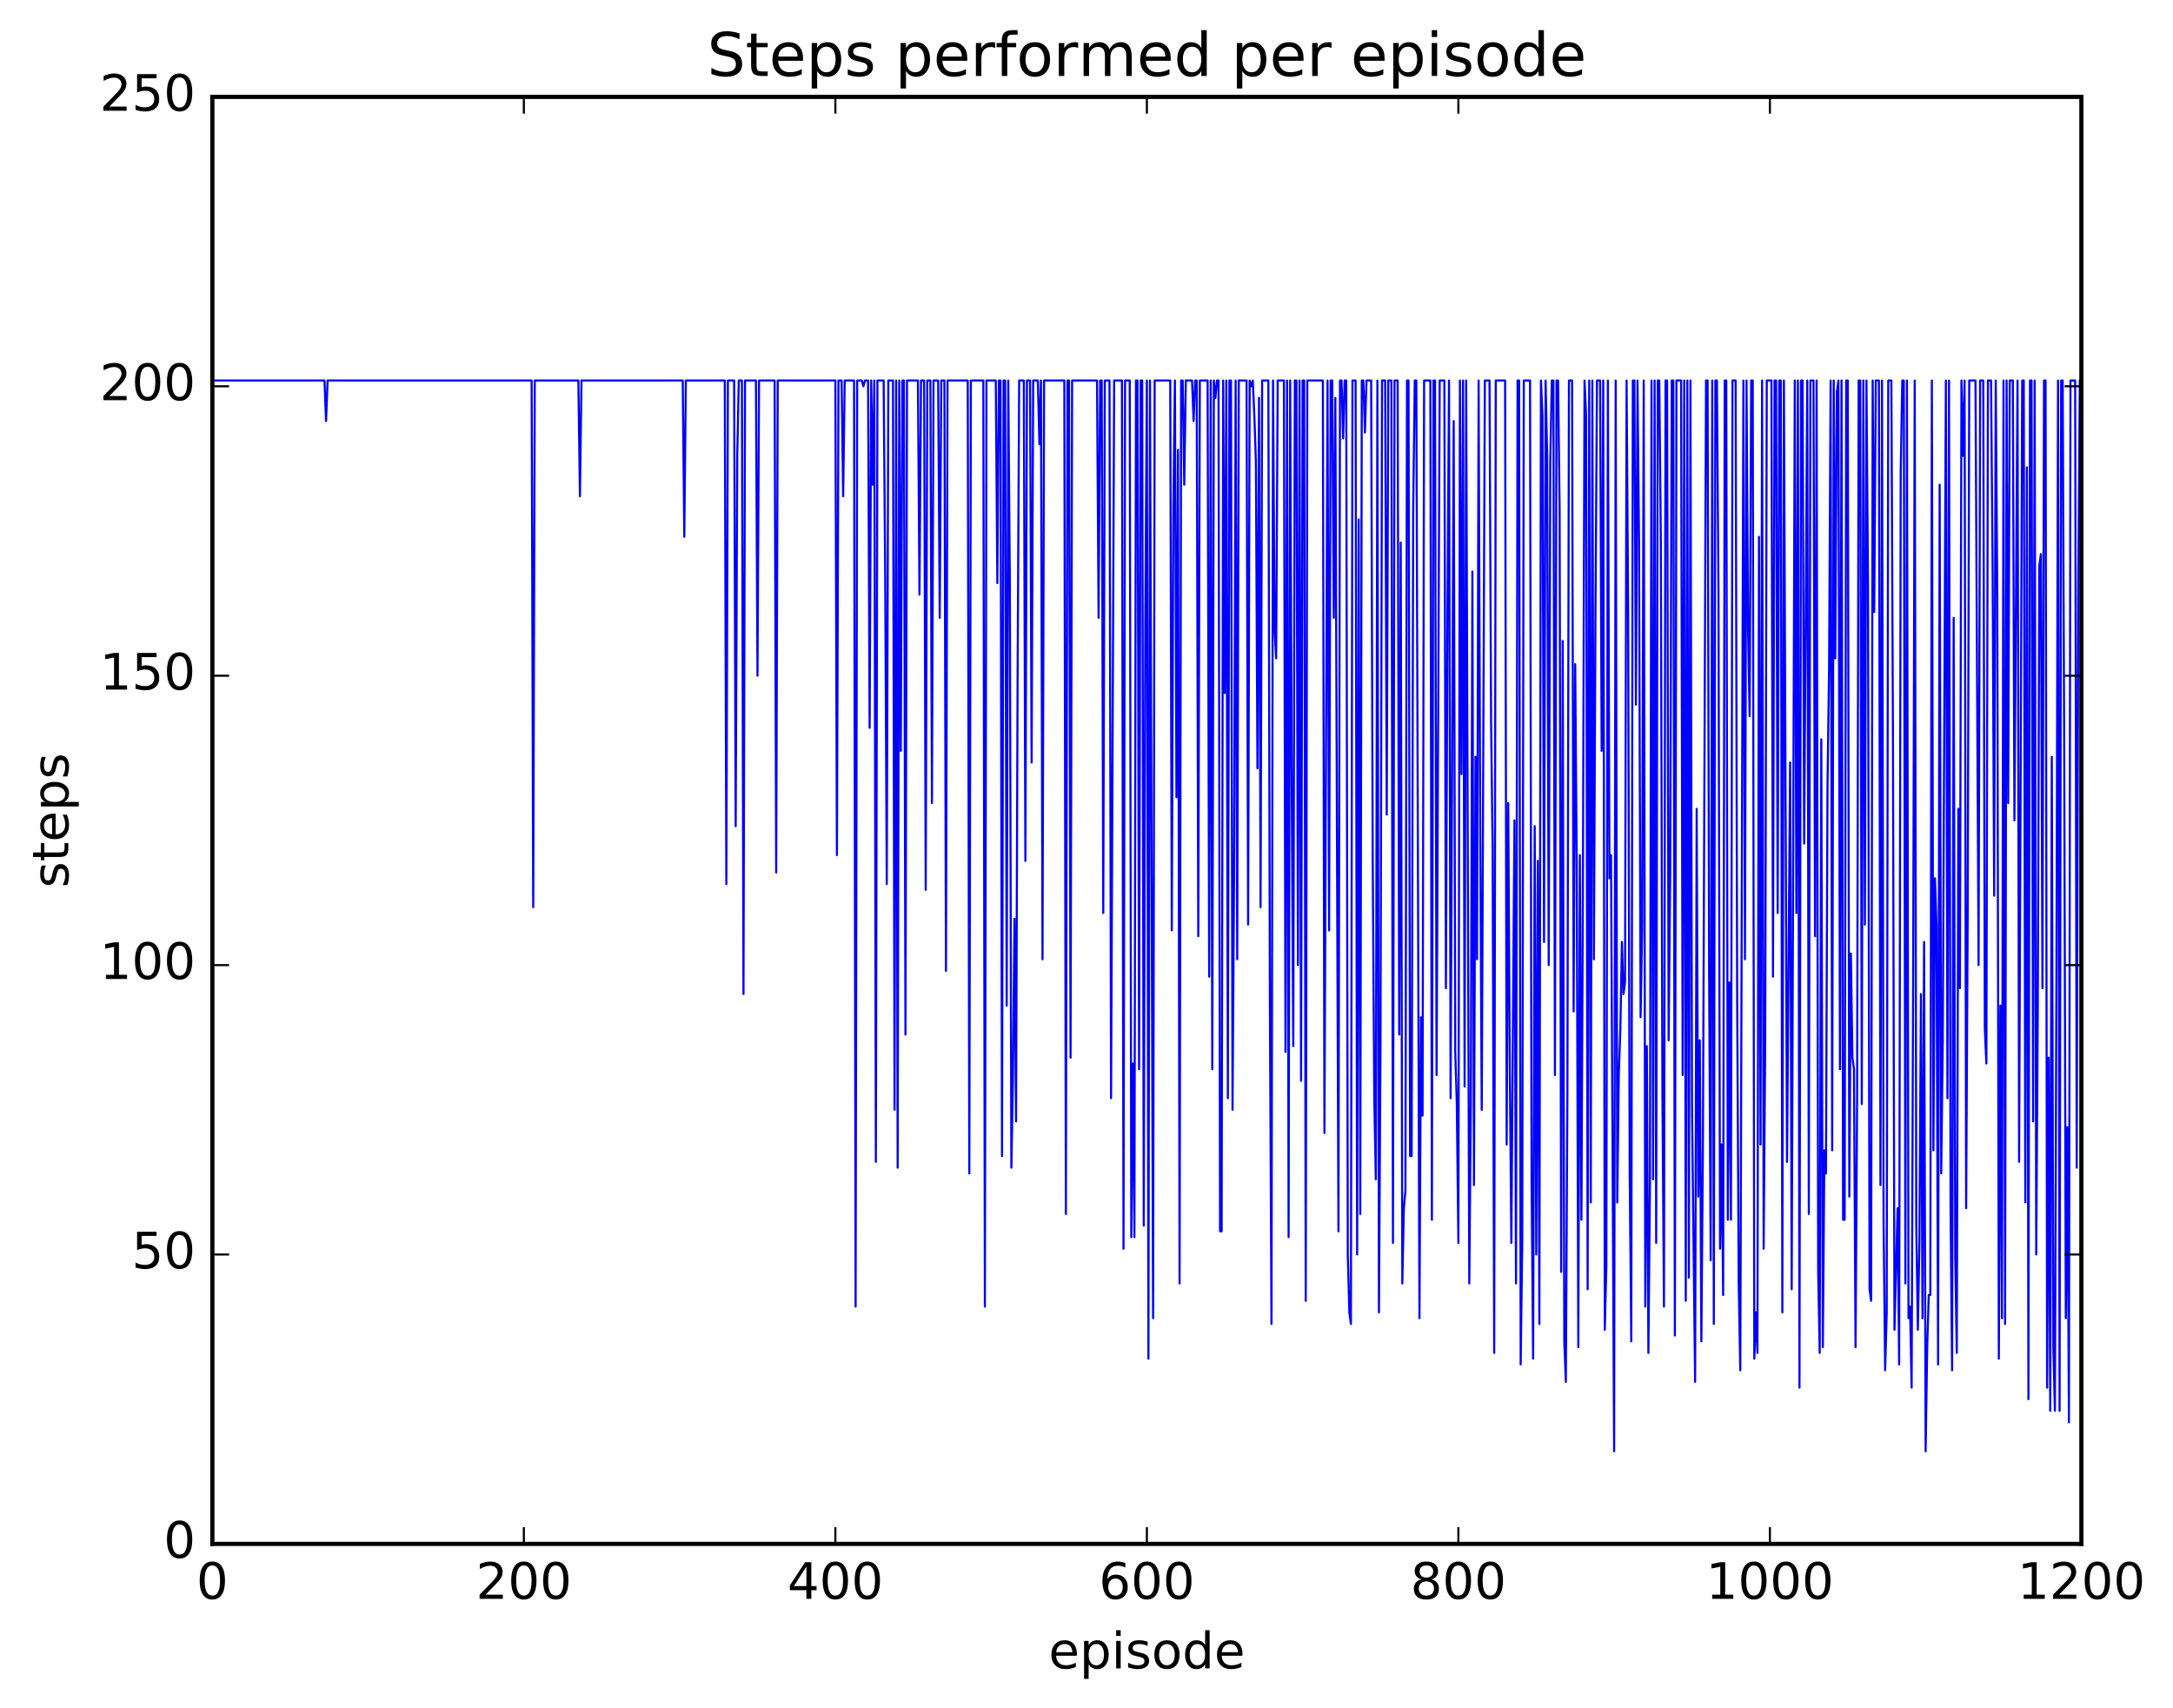 <?xml version="1.0" encoding="utf-8" standalone="no"?>
<!DOCTYPE svg PUBLIC "-//W3C//DTD SVG 1.1//EN"
  "http://www.w3.org/Graphics/SVG/1.1/DTD/svg11.dtd">
<!-- Created with matplotlib (http://matplotlib.org/) -->
<svg height="408pt" version="1.1" viewBox="0 0 519 408" width="519pt" xmlns="http://www.w3.org/2000/svg" xmlns:xlink="http://www.w3.org/1999/xlink">
 <defs>
  <style type="text/css">
*{stroke-linecap:butt;stroke-linejoin:round;stroke-miterlimit:100000;}
  </style>
 </defs>
 <g id="figure_1">
  <g id="patch_1">
   <path d="M 0 408.169 
L 519.589 408.169 
L 519.589 0 
L 0 0 
z
" style="fill:#ffffff;"/>
  </g>
  <g id="axes_1">
   <g id="patch_2">
    <path d="M 50.719 368.742 
L 497.119 368.742 
L 497.119 23.142 
L 50.719 23.142 
z
" style="fill:#ffffff;"/>
   </g>
   <g id="line2d_1">
    <path clip-path="url(#pa3609c8333)" d="M 50.719 90.879 
L 77.503 90.879 
L 77.875 100.556 
L 78.247 90.879 
L 126.979 90.879 
L 127.351 216.678 
L 127.723 90.879 
L 138.139 90.879 
L 138.511 118.527 
L 138.883 90.879 
L 163.063 90.879 
L 163.435 128.204 
L 163.807 90.879 
L 173.107 90.879 
L 173.479 211.148 
L 173.851 90.879 
L 175.339 90.879 
L 175.711 197.324 
L 176.083 108.851 
L 176.455 90.879 
L 177.199 90.879 
L 177.571 237.414 
L 177.943 90.879 
L 180.547 90.879 
L 180.919 161.382 
L 181.291 90.879 
L 185.011 90.879 
L 185.383 208.383 
L 185.755 90.879 
L 199.519 90.879 
L 199.891 204.236 
L 200.263 90.879 
L 201.007 90.879 
L 201.379 118.527 
L 201.751 90.879 
L 203.983 90.879 
L 204.355 312.063 
L 204.727 90.879 
L 205.843 90.879 
L 206.215 92.262 
L 206.587 90.879 
L 207.331 90.879 
L 207.703 173.823 
L 208.075 90.879 
L 208.447 115.763 
L 208.819 90.879 
L 209.191 277.503 
L 209.563 90.879 
L 211.051 90.879 
L 211.423 137.881 
L 211.795 211.148 
L 212.167 90.879 
L 213.283 90.879 
L 213.655 265.062 
L 214.027 90.879 
L 214.399 278.886 
L 214.771 90.879 
L 215.143 179.353 
L 215.515 90.879 
L 215.887 90.879 
L 216.259 247.091 
L 216.631 90.879 
L 219.235 90.879 
L 219.607 142.028 
L 219.979 90.879 
L 220.723 90.879 
L 221.095 212.531 
L 221.467 90.879 
L 222.211 90.879 
L 222.583 191.795 
L 222.955 90.879 
L 224.071 90.879 
L 224.443 147.558 
L 224.815 90.879 
L 225.559 90.879 
L 225.931 231.884 
L 226.303 90.879 
L 231.139 90.879 
L 231.511 280.268 
L 231.883 90.879 
L 234.859 90.879 
L 235.231 312.063 
L 235.603 90.879 
L 237.835 90.879 
L 238.207 139.263 
L 238.579 90.879 
L 238.951 90.879 
L 239.323 276.121 
L 239.695 90.879 
L 240.067 90.879 
L 240.439 240.179 
L 240.811 90.879 
L 241.183 137.881 
L 241.555 278.886 
L 241.927 258.15 
L 242.299 219.443 
L 242.671 267.827 
L 243.043 162.764 
L 243.415 90.879 
L 244.531 90.879 
L 244.903 205.619 
L 245.275 90.879 
L 246.019 90.879 
L 246.391 182.118 
L 246.763 90.879 
L 247.879 90.879 
L 248.251 106.086 
L 248.623 90.879 
L 248.995 229.119 
L 249.367 90.879 
L 254.203 90.879 
L 254.575 289.945 
L 254.947 90.879 
L 255.319 90.879 
L 255.691 252.62 
L 256.063 90.879 
L 262.015 90.879 
L 262.387 147.558 
L 262.759 90.879 
L 263.131 90.879 
L 263.503 218.06 
L 263.875 90.879 
L 264.991 90.879 
L 265.363 262.297 
L 266.107 90.879 
L 267.967 90.879 
L 268.339 298.239 
L 268.711 90.879 
L 269.827 90.879 
L 270.199 295.475 
L 270.571 254.003 
L 270.943 295.475 
L 271.315 90.879 
L 271.687 90.879 
L 272.059 255.385 
L 272.431 90.879 
L 272.803 90.879 
L 273.175 292.71 
L 273.547 147.558 
L 273.919 90.879 
L 274.291 324.505 
L 274.663 90.879 
L 275.407 314.828 
L 275.779 90.879 
L 279.499 90.879 
L 279.871 222.207 
L 280.243 121.292 
L 280.615 90.879 
L 280.987 190.412 
L 281.359 107.468 
L 281.731 306.534 
L 282.103 90.879 
L 282.475 90.879 
L 282.847 115.763 
L 283.219 90.879 
L 284.707 90.879 
L 285.079 100.556 
L 285.451 90.879 
L 285.823 90.879 
L 286.195 223.59 
L 286.567 90.879 
L 288.427 90.879 
L 288.799 233.267 
L 289.171 90.879 
L 289.543 255.385 
L 289.915 90.879 
L 290.287 95.027 
L 290.659 90.879 
L 291.031 90.879 
L 291.403 294.092 
L 291.775 294.092 
L 292.147 90.879 
L 292.519 165.529 
L 292.891 90.879 
L 293.263 262.297 
L 293.635 90.879 
L 294.007 90.879 
L 294.379 265.062 
L 294.751 208.383 
L 295.123 90.879 
L 295.495 229.119 
L 295.867 90.879 
L 297.727 90.879 
L 298.099 220.825 
L 298.471 90.879 
L 298.843 92.262 
L 299.215 90.879 
L 299.587 99.174 
L 299.959 110.233 
L 300.331 183.5 
L 300.703 95.027 
L 301.075 216.678 
L 301.447 90.879 
L 302.935 90.879 
L 303.307 240.179 
L 303.679 316.211 
L 304.051 90.879 
L 304.423 150.323 
L 304.795 157.235 
L 305.167 90.879 
L 306.655 90.879 
L 307.027 251.238 
L 307.399 90.879 
L 307.771 295.475 
L 308.143 90.879 
L 308.515 186.265 
L 308.887 249.855 
L 309.259 90.879 
L 309.631 90.879 
L 310.003 230.502 
L 310.375 90.879 
L 310.747 258.15 
L 311.119 90.879 
L 311.491 90.879 
L 311.863 310.681 
L 312.235 90.879 
L 315.955 90.879 
L 316.327 270.591 
L 317.071 90.879 
L 317.443 222.207 
L 317.815 90.879 
L 318.187 90.879 
L 318.559 147.558 
L 318.931 95.027 
L 319.675 294.092 
L 320.047 90.879 
L 320.419 90.879 
L 320.791 104.703 
L 321.163 90.879 
L 321.535 90.879 
L 321.907 299.622 
L 322.279 313.446 
L 322.651 316.211 
L 323.023 90.879 
L 323.767 90.879 
L 324.139 299.622 
L 324.511 124.057 
L 324.883 289.945 
L 325.255 90.879 
L 325.627 90.879 
L 325.999 103.321 
L 326.371 90.879 
L 327.487 90.879 
L 327.859 204.236 
L 328.231 262.297 
L 328.603 281.651 
L 328.975 90.879 
L 329.347 313.446 
L 329.719 249.855 
L 330.091 90.879 
L 330.835 90.879 
L 331.207 194.559 
L 331.579 90.879 
L 332.323 90.879 
L 332.695 296.857 
L 333.067 90.879 
L 333.811 90.879 
L 334.183 247.091 
L 334.555 129.587 
L 334.927 306.534 
L 335.299 288.563 
L 335.671 284.415 
L 336.043 90.879 
L 336.415 90.879 
L 336.787 276.121 
L 337.159 276.121 
L 337.531 121.292 
L 337.903 90.879 
L 338.275 90.879 
L 339.019 314.828 
L 339.391 242.943 
L 339.763 266.444 
L 340.135 90.879 
L 341.623 90.879 
L 341.995 291.327 
L 342.367 90.879 
L 342.739 90.879 
L 343.111 256.767 
L 343.855 90.879 
L 344.971 90.879 
L 345.343 236.031 
L 345.715 146.175 
L 346.087 90.879 
L 346.459 262.297 
L 347.203 100.556 
L 347.575 251.238 
L 347.947 263.679 
L 348.319 296.857 
L 348.691 90.879 
L 349.063 184.883 
L 349.435 90.879 
L 349.807 259.532 
L 350.179 90.879 
L 350.923 306.534 
L 351.295 263.679 
L 351.667 136.499 
L 352.039 283.033 
L 352.411 180.735 
L 352.783 229.119 
L 353.155 90.879 
L 353.527 197.324 
L 353.899 265.062 
L 354.643 90.879 
L 355.759 90.879 
L 356.131 172.441 
L 356.503 202.854 
L 356.875 323.123 
L 357.247 90.879 
L 359.479 90.879 
L 359.851 273.356 
L 360.223 191.795 
L 360.595 254.003 
L 360.967 296.857 
L 361.711 195.942 
L 362.083 306.534 
L 362.455 90.879 
L 362.827 90.879 
L 363.199 325.887 
L 363.571 296.857 
L 363.943 90.879 
L 365.431 90.879 
L 365.803 281.651 
L 366.175 324.505 
L 366.547 197.324 
L 366.919 299.622 
L 367.291 205.619 
L 367.663 316.211 
L 368.035 90.879 
L 368.407 99.174 
L 368.779 224.972 
L 369.151 90.879 
L 369.523 108.851 
L 369.895 230.502 
L 370.267 110.233 
L 370.639 90.879 
L 371.011 90.879 
L 371.383 256.767 
L 371.755 90.879 
L 372.127 90.879 
L 372.499 121.292 
L 372.871 303.769 
L 373.243 153.087 
L 373.615 320.358 
L 373.987 330.035 
L 374.359 260.915 
L 374.731 90.879 
L 375.475 90.879 
L 375.847 241.561 
L 376.219 158.617 
L 376.591 207.001 
L 376.963 321.74 
L 377.335 204.236 
L 377.707 291.327 
L 378.079 207.001 
L 378.451 90.879 
L 378.823 99.174 
L 379.195 307.916 
L 379.567 90.879 
L 379.939 287.18 
L 380.311 90.879 
L 380.683 229.119 
L 381.055 147.558 
L 381.427 90.879 
L 382.171 90.879 
L 382.543 179.353 
L 382.915 90.879 
L 383.287 317.593 
L 383.659 302.387 
L 384.031 90.879 
L 384.403 209.766 
L 384.775 204.236 
L 385.519 346.623 
L 385.891 90.879 
L 386.263 287.18 
L 386.635 256.767 
L 387.007 245.708 
L 387.379 224.972 
L 387.751 237.414 
L 388.123 234.649 
L 388.495 90.879 
L 388.867 146.175 
L 389.239 280.268 
L 389.611 320.358 
L 389.983 90.879 
L 390.355 90.879 
L 390.727 168.294 
L 391.099 90.879 
L 391.471 129.587 
L 391.843 242.943 
L 392.215 222.207 
L 392.587 90.879 
L 392.959 312.063 
L 393.331 249.855 
L 393.703 323.123 
L 394.075 283.033 
L 394.447 90.879 
L 394.819 281.651 
L 395.191 90.879 
L 395.563 296.857 
L 395.935 90.879 
L 396.307 90.879 
L 396.679 129.587 
L 397.051 260.915 
L 397.423 312.063 
L 397.795 90.879 
L 398.167 90.879 
L 398.539 248.473 
L 398.911 208.383 
L 399.283 90.879 
L 399.655 90.879 
L 400.027 318.975 
L 400.399 90.879 
L 401.515 90.879 
L 401.887 256.767 
L 402.259 90.879 
L 402.631 310.681 
L 403.003 90.879 
L 403.375 305.151 
L 403.747 90.879 
L 404.119 265.062 
L 404.863 330.035 
L 405.235 193.177 
L 405.607 285.798 
L 405.979 248.473 
L 406.351 320.358 
L 406.723 273.356 
L 407.467 90.879 
L 407.839 90.879 
L 408.211 233.267 
L 408.583 301.004 
L 408.955 90.879 
L 409.327 316.211 
L 409.699 90.879 
L 410.071 90.879 
L 410.443 142.028 
L 410.815 298.239 
L 411.187 273.356 
L 411.559 309.299 
L 411.931 90.879 
L 412.303 90.879 
L 412.675 291.327 
L 413.047 234.649 
L 413.419 291.327 
L 413.791 90.879 
L 414.535 90.879 
L 414.907 238.796 
L 415.279 306.534 
L 415.651 327.27 
L 416.395 90.879 
L 416.767 229.119 
L 417.139 90.879 
L 417.511 150.323 
L 417.883 171.059 
L 418.255 90.879 
L 418.627 90.879 
L 418.999 324.505 
L 419.371 313.446 
L 419.743 323.123 
L 420.115 128.204 
L 420.487 273.356 
L 420.859 90.879 
L 421.231 298.239 
L 421.603 248.473 
L 421.975 90.879 
L 423.091 90.879 
L 423.463 233.267 
L 423.835 90.879 
L 424.207 90.879 
L 424.579 218.06 
L 424.951 90.879 
L 425.323 90.879 
L 425.695 313.446 
L 426.067 90.879 
L 426.811 277.503 
L 427.555 182.118 
L 427.927 307.916 
L 428.671 90.879 
L 429.043 218.06 
L 429.415 90.879 
L 429.787 331.417 
L 430.159 90.879 
L 430.531 90.879 
L 430.903 201.471 
L 431.647 90.879 
L 432.019 289.945 
L 432.391 90.879 
L 433.135 90.879 
L 433.507 223.59 
L 433.879 90.879 
L 434.251 303.769 
L 434.623 323.123 
L 434.995 176.588 
L 435.367 321.74 
L 435.739 274.739 
L 436.111 280.268 
L 436.483 187.647 
L 436.855 159.999 
L 437.227 90.879 
L 437.599 274.739 
L 437.971 90.879 
L 438.343 157.235 
L 438.715 93.644 
L 439.087 90.879 
L 439.459 255.385 
L 439.831 90.879 
L 440.203 291.327 
L 440.575 291.327 
L 440.947 90.879 
L 441.319 90.879 
L 441.691 285.798 
L 442.063 227.737 
L 442.435 252.62 
L 442.807 255.385 
L 443.179 321.74 
L 443.551 262.297 
L 443.923 90.879 
L 444.295 90.879 
L 444.667 263.679 
L 445.039 90.879 
L 445.411 220.825 
L 445.783 90.879 
L 446.155 139.263 
L 446.527 307.916 
L 446.899 310.681 
L 447.271 90.879 
L 447.643 146.175 
L 448.015 90.879 
L 448.759 90.879 
L 449.131 283.033 
L 449.503 90.879 
L 449.875 291.327 
L 450.247 327.27 
L 450.619 313.446 
L 450.991 90.879 
L 451.735 90.879 
L 452.107 173.823 
L 452.479 317.593 
L 453.223 288.563 
L 453.595 325.887 
L 453.967 112.998 
L 454.339 90.879 
L 454.711 90.879 
L 455.083 306.534 
L 455.455 90.879 
L 455.827 314.828 
L 456.199 312.063 
L 456.571 331.417 
L 456.943 231.884 
L 457.315 90.879 
L 457.687 292.71 
L 458.059 317.593 
L 458.431 296.857 
L 458.803 237.414 
L 459.175 314.828 
L 459.547 224.972 
L 459.919 346.623 
L 460.291 321.74 
L 460.663 309.299 
L 461.035 309.299 
L 461.407 90.879 
L 461.779 274.739 
L 462.151 209.766 
L 462.523 220.825 
L 462.895 325.887 
L 463.267 115.763 
L 463.639 280.268 
L 464.011 248.473 
L 464.755 90.879 
L 465.127 262.297 
L 465.499 90.879 
L 465.871 288.563 
L 466.243 327.27 
L 466.615 147.558 
L 466.987 299.622 
L 467.359 323.123 
L 467.731 193.177 
L 468.103 236.031 
L 468.475 90.879 
L 468.847 108.851 
L 469.219 90.879 
L 469.591 288.563 
L 469.963 218.06 
L 470.335 90.879 
L 471.823 90.879 
L 472.567 230.502 
L 472.939 90.879 
L 473.683 90.879 
L 474.055 245.708 
L 474.427 254.003 
L 474.799 90.879 
L 475.543 90.879 
L 475.915 135.116 
L 476.287 213.913 
L 476.659 90.879 
L 477.031 142.028 
L 477.403 324.505 
L 477.775 240.179 
L 478.147 314.828 
L 478.519 90.879 
L 478.891 316.211 
L 479.263 90.879 
L 479.635 191.795 
L 480.007 90.879 
L 480.751 90.879 
L 481.123 195.942 
L 481.867 90.879 
L 482.239 277.503 
L 482.983 90.879 
L 483.355 90.879 
L 483.727 287.18 
L 484.099 111.615 
L 484.471 334.182 
L 484.843 90.879 
L 485.215 90.879 
L 485.587 267.827 
L 485.959 90.879 
L 486.331 299.622 
L 486.703 241.561 
L 487.075 135.116 
L 487.447 132.351 
L 487.819 236.031 
L 488.191 90.879 
L 488.563 90.879 
L 488.935 331.417 
L 489.307 252.62 
L 489.679 336.947 
L 490.051 180.735 
L 490.423 321.74 
L 490.795 336.947 
L 491.167 230.502 
L 491.539 90.879 
L 491.911 336.947 
L 492.283 90.879 
L 492.655 90.879 
L 493.027 182.118 
L 493.399 314.828 
L 493.771 269.209 
L 494.143 339.711 
L 494.515 90.879 
L 495.631 90.879 
L 496.003 278.886 
L 496.375 139.263 
L 496.747 90.879 
L 496.747 90.879 
" style="fill:none;stroke:#0000ff;stroke-linecap:square;stroke-width:0.5;"/>
   </g>
   <g id="patch_3">
    <path d="M 50.719 23.142 
L 497.119 23.142 
" style="fill:none;stroke:#000000;stroke-linecap:square;stroke-linejoin:miter;"/>
   </g>
   <g id="patch_4">
    <path d="M 50.719 368.742 
L 497.119 368.742 
" style="fill:none;stroke:#000000;stroke-linecap:square;stroke-linejoin:miter;"/>
   </g>
   <g id="patch_5">
    <path d="M 497.119 368.742 
L 497.119 23.142 
" style="fill:none;stroke:#000000;stroke-linecap:square;stroke-linejoin:miter;"/>
   </g>
   <g id="patch_6">
    <path d="M 50.719 368.742 
L 50.719 23.142 
" style="fill:none;stroke:#000000;stroke-linecap:square;stroke-linejoin:miter;"/>
   </g>
   <g id="matplotlib.axis_1">
    <g id="xtick_1">
     <g id="line2d_2">
      <defs>
       <path d="M 0 0 
L 0 -4 
" id="mc891997305" style="stroke:#000000;stroke-width:0.5;"/>
      </defs>
      <g>
       <use style="stroke:#000000;stroke-width:0.5;" x="50.719" xlink:href="#mc891997305" y="368.742"/>
      </g>
     </g>
     <g id="line2d_3">
      <defs>
       <path d="M 0 0 
L 0 4 
" id="m5277555ba7" style="stroke:#000000;stroke-width:0.5;"/>
      </defs>
      <g>
       <use style="stroke:#000000;stroke-width:0.5;" x="50.719" xlink:href="#m5277555ba7" y="23.142"/>
      </g>
     </g>
     <g id="text_1">
      <!-- 0 -->
      <defs>
       <path d="M 31.781 66.406 
Q 24.172 66.406 20.328 58.906 
Q 16.5 51.422 16.5 36.375 
Q 16.5 21.391 20.328 13.891 
Q 24.172 6.391 31.781 6.391 
Q 39.453 6.391 43.281 13.891 
Q 47.125 21.391 47.125 36.375 
Q 47.125 51.422 43.281 58.906 
Q 39.453 66.406 31.781 66.406 
M 31.781 74.219 
Q 44.047 74.219 50.516 64.516 
Q 56.984 54.828 56.984 36.375 
Q 56.984 17.969 50.516 8.266 
Q 44.047 -1.422 31.781 -1.422 
Q 19.531 -1.422 13.062 8.266 
Q 6.594 17.969 6.594 36.375 
Q 6.594 54.828 13.062 64.516 
Q 19.531 74.219 31.781 74.219 
" id="BitstreamVeraSans-Roman-30"/>
      </defs>
      <g transform="translate(46.901 381.86)scale(0.12 -0.12)">
       <use xlink:href="#BitstreamVeraSans-Roman-30"/>
      </g>
     </g>
    </g>
    <g id="xtick_2">
     <g id="line2d_4">
      <g>
       <use style="stroke:#000000;stroke-width:0.5;" x="125.119" xlink:href="#mc891997305" y="368.742"/>
      </g>
     </g>
     <g id="line2d_5">
      <g>
       <use style="stroke:#000000;stroke-width:0.5;" x="125.119" xlink:href="#m5277555ba7" y="23.142"/>
      </g>
     </g>
     <g id="text_2">
      <!-- 200 -->
      <defs>
       <path d="M 19.188 8.297 
L 53.609 8.297 
L 53.609 0 
L 7.328 0 
L 7.328 8.297 
Q 12.938 14.109 22.625 23.891 
Q 32.328 33.688 34.812 36.531 
Q 39.547 41.844 41.422 45.531 
Q 43.312 49.219 43.312 52.781 
Q 43.312 58.594 39.234 62.25 
Q 35.156 65.922 28.609 65.922 
Q 23.969 65.922 18.812 64.312 
Q 13.672 62.703 7.812 59.422 
L 7.812 69.391 
Q 13.766 71.781 18.938 73 
Q 24.125 74.219 28.422 74.219 
Q 39.75 74.219 46.484 68.547 
Q 53.219 62.891 53.219 53.422 
Q 53.219 48.922 51.531 44.891 
Q 49.859 40.875 45.406 35.406 
Q 44.188 33.984 37.641 27.219 
Q 31.109 20.453 19.188 8.297 
" id="BitstreamVeraSans-Roman-32"/>
      </defs>
      <g transform="translate(113.666 381.86)scale(0.12 -0.12)">
       <use xlink:href="#BitstreamVeraSans-Roman-32"/>
       <use x="63.623" xlink:href="#BitstreamVeraSans-Roman-30"/>
       <use x="127.246" xlink:href="#BitstreamVeraSans-Roman-30"/>
      </g>
     </g>
    </g>
    <g id="xtick_3">
     <g id="line2d_6">
      <g>
       <use style="stroke:#000000;stroke-width:0.5;" x="199.519" xlink:href="#mc891997305" y="368.742"/>
      </g>
     </g>
     <g id="line2d_7">
      <g>
       <use style="stroke:#000000;stroke-width:0.5;" x="199.519" xlink:href="#m5277555ba7" y="23.142"/>
      </g>
     </g>
     <g id="text_3">
      <!-- 400 -->
      <defs>
       <path d="M 37.797 64.312 
L 12.891 25.391 
L 37.797 25.391 
z
M 35.203 72.906 
L 47.609 72.906 
L 47.609 25.391 
L 58.016 25.391 
L 58.016 17.188 
L 47.609 17.188 
L 47.609 0 
L 37.797 0 
L 37.797 17.188 
L 4.891 17.188 
L 4.891 26.703 
z
" id="BitstreamVeraSans-Roman-34"/>
      </defs>
      <g transform="translate(188.066 381.86)scale(0.12 -0.12)">
       <use xlink:href="#BitstreamVeraSans-Roman-34"/>
       <use x="63.623" xlink:href="#BitstreamVeraSans-Roman-30"/>
       <use x="127.246" xlink:href="#BitstreamVeraSans-Roman-30"/>
      </g>
     </g>
    </g>
    <g id="xtick_4">
     <g id="line2d_8">
      <g>
       <use style="stroke:#000000;stroke-width:0.5;" x="273.919" xlink:href="#mc891997305" y="368.742"/>
      </g>
     </g>
     <g id="line2d_9">
      <g>
       <use style="stroke:#000000;stroke-width:0.5;" x="273.919" xlink:href="#m5277555ba7" y="23.142"/>
      </g>
     </g>
     <g id="text_4">
      <!-- 600 -->
      <defs>
       <path d="M 33.016 40.375 
Q 26.375 40.375 22.484 35.828 
Q 18.609 31.297 18.609 23.391 
Q 18.609 15.531 22.484 10.953 
Q 26.375 6.391 33.016 6.391 
Q 39.656 6.391 43.531 10.953 
Q 47.406 15.531 47.406 23.391 
Q 47.406 31.297 43.531 35.828 
Q 39.656 40.375 33.016 40.375 
M 52.594 71.297 
L 52.594 62.312 
Q 48.875 64.062 45.094 64.984 
Q 41.312 65.922 37.594 65.922 
Q 27.828 65.922 22.672 59.328 
Q 17.531 52.734 16.797 39.406 
Q 19.672 43.656 24.016 45.922 
Q 28.375 48.188 33.594 48.188 
Q 44.578 48.188 50.953 41.516 
Q 57.328 34.859 57.328 23.391 
Q 57.328 12.156 50.688 5.359 
Q 44.047 -1.422 33.016 -1.422 
Q 20.359 -1.422 13.672 8.266 
Q 6.984 17.969 6.984 36.375 
Q 6.984 53.656 15.188 63.938 
Q 23.391 74.219 37.203 74.219 
Q 40.922 74.219 44.703 73.484 
Q 48.484 72.75 52.594 71.297 
" id="BitstreamVeraSans-Roman-36"/>
      </defs>
      <g transform="translate(262.466 381.86)scale(0.12 -0.12)">
       <use xlink:href="#BitstreamVeraSans-Roman-36"/>
       <use x="63.623" xlink:href="#BitstreamVeraSans-Roman-30"/>
       <use x="127.246" xlink:href="#BitstreamVeraSans-Roman-30"/>
      </g>
     </g>
    </g>
    <g id="xtick_5">
     <g id="line2d_10">
      <g>
       <use style="stroke:#000000;stroke-width:0.5;" x="348.319" xlink:href="#mc891997305" y="368.742"/>
      </g>
     </g>
     <g id="line2d_11">
      <g>
       <use style="stroke:#000000;stroke-width:0.5;" x="348.319" xlink:href="#m5277555ba7" y="23.142"/>
      </g>
     </g>
     <g id="text_5">
      <!-- 800 -->
      <defs>
       <path d="M 31.781 34.625 
Q 24.75 34.625 20.719 30.859 
Q 16.703 27.094 16.703 20.516 
Q 16.703 13.922 20.719 10.156 
Q 24.75 6.391 31.781 6.391 
Q 38.812 6.391 42.859 10.172 
Q 46.922 13.969 46.922 20.516 
Q 46.922 27.094 42.891 30.859 
Q 38.875 34.625 31.781 34.625 
M 21.922 38.812 
Q 15.578 40.375 12.031 44.719 
Q 8.5 49.078 8.5 55.328 
Q 8.5 64.062 14.719 69.141 
Q 20.953 74.219 31.781 74.219 
Q 42.672 74.219 48.875 69.141 
Q 55.078 64.062 55.078 55.328 
Q 55.078 49.078 51.531 44.719 
Q 48 40.375 41.703 38.812 
Q 48.828 37.156 52.797 32.312 
Q 56.781 27.484 56.781 20.516 
Q 56.781 9.906 50.312 4.234 
Q 43.844 -1.422 31.781 -1.422 
Q 19.734 -1.422 13.25 4.234 
Q 6.781 9.906 6.781 20.516 
Q 6.781 27.484 10.781 32.312 
Q 14.797 37.156 21.922 38.812 
M 18.312 54.391 
Q 18.312 48.734 21.844 45.562 
Q 25.391 42.391 31.781 42.391 
Q 38.141 42.391 41.719 45.562 
Q 45.312 48.734 45.312 54.391 
Q 45.312 60.062 41.719 63.234 
Q 38.141 66.406 31.781 66.406 
Q 25.391 66.406 21.844 63.234 
Q 18.312 60.062 18.312 54.391 
" id="BitstreamVeraSans-Roman-38"/>
      </defs>
      <g transform="translate(336.866 381.86)scale(0.12 -0.12)">
       <use xlink:href="#BitstreamVeraSans-Roman-38"/>
       <use x="63.623" xlink:href="#BitstreamVeraSans-Roman-30"/>
       <use x="127.246" xlink:href="#BitstreamVeraSans-Roman-30"/>
      </g>
     </g>
    </g>
    <g id="xtick_6">
     <g id="line2d_12">
      <g>
       <use style="stroke:#000000;stroke-width:0.5;" x="422.719" xlink:href="#mc891997305" y="368.742"/>
      </g>
     </g>
     <g id="line2d_13">
      <g>
       <use style="stroke:#000000;stroke-width:0.5;" x="422.719" xlink:href="#m5277555ba7" y="23.142"/>
      </g>
     </g>
     <g id="text_6">
      <!-- 1000 -->
      <defs>
       <path d="M 12.406 8.297 
L 28.516 8.297 
L 28.516 63.922 
L 10.984 60.406 
L 10.984 69.391 
L 28.422 72.906 
L 38.281 72.906 
L 38.281 8.297 
L 54.391 8.297 
L 54.391 0 
L 12.406 0 
z
" id="BitstreamVeraSans-Roman-31"/>
      </defs>
      <g transform="translate(407.449 381.86)scale(0.12 -0.12)">
       <use xlink:href="#BitstreamVeraSans-Roman-31"/>
       <use x="63.623" xlink:href="#BitstreamVeraSans-Roman-30"/>
       <use x="127.246" xlink:href="#BitstreamVeraSans-Roman-30"/>
       <use x="190.869" xlink:href="#BitstreamVeraSans-Roman-30"/>
      </g>
     </g>
    </g>
    <g id="xtick_7">
     <g id="line2d_14">
      <g>
       <use style="stroke:#000000;stroke-width:0.5;" x="497.119" xlink:href="#mc891997305" y="368.742"/>
      </g>
     </g>
     <g id="line2d_15">
      <g>
       <use style="stroke:#000000;stroke-width:0.5;" x="497.119" xlink:href="#m5277555ba7" y="23.142"/>
      </g>
     </g>
     <g id="text_7">
      <!-- 1200 -->
      <g transform="translate(481.849 381.86)scale(0.12 -0.12)">
       <use xlink:href="#BitstreamVeraSans-Roman-31"/>
       <use x="63.623" xlink:href="#BitstreamVeraSans-Roman-32"/>
       <use x="127.246" xlink:href="#BitstreamVeraSans-Roman-30"/>
       <use x="190.869" xlink:href="#BitstreamVeraSans-Roman-30"/>
      </g>
     </g>
    </g>
    <g id="text_8">
     <!-- episode -->
     <defs>
      <path d="M 30.609 48.391 
Q 23.391 48.391 19.188 42.75 
Q 14.984 37.109 14.984 27.297 
Q 14.984 17.484 19.156 11.844 
Q 23.344 6.203 30.609 6.203 
Q 37.797 6.203 41.984 11.859 
Q 46.188 17.531 46.188 27.297 
Q 46.188 37.016 41.984 42.703 
Q 37.797 48.391 30.609 48.391 
M 30.609 56 
Q 42.328 56 49.016 48.375 
Q 55.719 40.766 55.719 27.297 
Q 55.719 13.875 49.016 6.219 
Q 42.328 -1.422 30.609 -1.422 
Q 18.844 -1.422 12.172 6.219 
Q 5.516 13.875 5.516 27.297 
Q 5.516 40.766 12.172 48.375 
Q 18.844 56 30.609 56 
" id="BitstreamVeraSans-Roman-6f"/>
      <path d="M 9.422 54.688 
L 18.406 54.688 
L 18.406 0 
L 9.422 0 
z
M 9.422 75.984 
L 18.406 75.984 
L 18.406 64.594 
L 9.422 64.594 
z
" id="BitstreamVeraSans-Roman-69"/>
      <path d="M 18.109 8.203 
L 18.109 -20.797 
L 9.078 -20.797 
L 9.078 54.688 
L 18.109 54.688 
L 18.109 46.391 
Q 20.953 51.266 25.266 53.625 
Q 29.594 56 35.594 56 
Q 45.562 56 51.781 48.094 
Q 58.016 40.188 58.016 27.297 
Q 58.016 14.406 51.781 6.484 
Q 45.562 -1.422 35.594 -1.422 
Q 29.594 -1.422 25.266 0.953 
Q 20.953 3.328 18.109 8.203 
M 48.688 27.297 
Q 48.688 37.203 44.609 42.844 
Q 40.531 48.484 33.406 48.484 
Q 26.266 48.484 22.188 42.844 
Q 18.109 37.203 18.109 27.297 
Q 18.109 17.391 22.188 11.75 
Q 26.266 6.109 33.406 6.109 
Q 40.531 6.109 44.609 11.75 
Q 48.688 17.391 48.688 27.297 
" id="BitstreamVeraSans-Roman-70"/>
      <path d="M 56.203 29.594 
L 56.203 25.203 
L 14.891 25.203 
Q 15.484 15.922 20.484 11.062 
Q 25.484 6.203 34.422 6.203 
Q 39.594 6.203 44.453 7.469 
Q 49.312 8.734 54.109 11.281 
L 54.109 2.781 
Q 49.266 0.734 44.188 -0.344 
Q 39.109 -1.422 33.891 -1.422 
Q 20.797 -1.422 13.156 6.188 
Q 5.516 13.812 5.516 26.812 
Q 5.516 40.234 12.766 48.109 
Q 20.016 56 32.328 56 
Q 43.359 56 49.781 48.891 
Q 56.203 41.797 56.203 29.594 
M 47.219 32.234 
Q 47.125 39.594 43.094 43.984 
Q 39.062 48.391 32.422 48.391 
Q 24.906 48.391 20.391 44.141 
Q 15.875 39.891 15.188 32.172 
z
" id="BitstreamVeraSans-Roman-65"/>
      <path d="M 45.406 46.391 
L 45.406 75.984 
L 54.391 75.984 
L 54.391 0 
L 45.406 0 
L 45.406 8.203 
Q 42.578 3.328 38.25 0.953 
Q 33.938 -1.422 27.875 -1.422 
Q 17.969 -1.422 11.734 6.484 
Q 5.516 14.406 5.516 27.297 
Q 5.516 40.188 11.734 48.094 
Q 17.969 56 27.875 56 
Q 33.938 56 38.25 53.625 
Q 42.578 51.266 45.406 46.391 
M 14.797 27.297 
Q 14.797 17.391 18.875 11.75 
Q 22.953 6.109 30.078 6.109 
Q 37.203 6.109 41.297 11.75 
Q 45.406 17.391 45.406 27.297 
Q 45.406 37.203 41.297 42.844 
Q 37.203 48.484 30.078 48.484 
Q 22.953 48.484 18.875 42.844 
Q 14.797 37.203 14.797 27.297 
" id="BitstreamVeraSans-Roman-64"/>
      <path d="M 44.281 53.078 
L 44.281 44.578 
Q 40.484 46.531 36.375 47.5 
Q 32.281 48.484 27.875 48.484 
Q 21.188 48.484 17.844 46.438 
Q 14.5 44.391 14.5 40.281 
Q 14.5 37.156 16.891 35.375 
Q 19.281 33.594 26.516 31.984 
L 29.594 31.297 
Q 39.156 29.25 43.188 25.516 
Q 47.219 21.781 47.219 15.094 
Q 47.219 7.469 41.188 3.016 
Q 35.156 -1.422 24.609 -1.422 
Q 20.219 -1.422 15.453 -0.562 
Q 10.688 0.297 5.422 2 
L 5.422 11.281 
Q 10.406 8.688 15.234 7.391 
Q 20.062 6.109 24.812 6.109 
Q 31.156 6.109 34.562 8.281 
Q 37.984 10.453 37.984 14.406 
Q 37.984 18.062 35.516 20.016 
Q 33.062 21.969 24.703 23.781 
L 21.578 24.516 
Q 13.234 26.266 9.516 29.906 
Q 5.812 33.547 5.812 39.891 
Q 5.812 47.609 11.281 51.797 
Q 16.75 56 26.812 56 
Q 31.781 56 36.172 55.266 
Q 40.578 54.547 44.281 53.078 
" id="BitstreamVeraSans-Roman-73"/>
     </defs>
     <g transform="translate(250.453 398.474)scale(0.12 -0.12)">
      <use xlink:href="#BitstreamVeraSans-Roman-65"/>
      <use x="61.523" xlink:href="#BitstreamVeraSans-Roman-70"/>
      <use x="125.0" xlink:href="#BitstreamVeraSans-Roman-69"/>
      <use x="152.783" xlink:href="#BitstreamVeraSans-Roman-73"/>
      <use x="204.883" xlink:href="#BitstreamVeraSans-Roman-6f"/>
      <use x="266.064" xlink:href="#BitstreamVeraSans-Roman-64"/>
      <use x="329.541" xlink:href="#BitstreamVeraSans-Roman-65"/>
     </g>
    </g>
   </g>
   <g id="matplotlib.axis_2">
    <g id="ytick_1">
     <g id="line2d_16">
      <defs>
       <path d="M 0 0 
L 4 0 
" id="mf4c2691839" style="stroke:#000000;stroke-width:0.5;"/>
      </defs>
      <g>
       <use style="stroke:#000000;stroke-width:0.5;" x="50.719" xlink:href="#mf4c2691839" y="368.742"/>
      </g>
     </g>
     <g id="line2d_17">
      <defs>
       <path d="M 0 0 
L -4 0 
" id="m8968d11e8e" style="stroke:#000000;stroke-width:0.5;"/>
      </defs>
      <g>
       <use style="stroke:#000000;stroke-width:0.5;" x="497.119" xlink:href="#m8968d11e8e" y="368.742"/>
      </g>
     </g>
     <g id="text_9">
      <!-- 0 -->
      <g transform="translate(39.084 372.053)scale(0.12 -0.12)">
       <use xlink:href="#BitstreamVeraSans-Roman-30"/>
      </g>
     </g>
    </g>
    <g id="ytick_2">
     <g id="line2d_18">
      <g>
       <use style="stroke:#000000;stroke-width:0.5;" x="50.719" xlink:href="#mf4c2691839" y="299.622"/>
      </g>
     </g>
     <g id="line2d_19">
      <g>
       <use style="stroke:#000000;stroke-width:0.5;" x="497.119" xlink:href="#m8968d11e8e" y="299.622"/>
      </g>
     </g>
     <g id="text_10">
      <!-- 50 -->
      <defs>
       <path d="M 10.797 72.906 
L 49.516 72.906 
L 49.516 64.594 
L 19.828 64.594 
L 19.828 46.734 
Q 21.969 47.469 24.109 47.828 
Q 26.266 48.188 28.422 48.188 
Q 40.625 48.188 47.75 41.5 
Q 54.891 34.812 54.891 23.391 
Q 54.891 11.625 47.562 5.094 
Q 40.234 -1.422 26.906 -1.422 
Q 22.312 -1.422 17.547 -0.641 
Q 12.797 0.141 7.719 1.703 
L 7.719 11.625 
Q 12.109 9.234 16.797 8.062 
Q 21.484 6.891 26.703 6.891 
Q 35.156 6.891 40.078 11.328 
Q 45.016 15.766 45.016 23.391 
Q 45.016 31 40.078 35.438 
Q 35.156 39.891 26.703 39.891 
Q 22.75 39.891 18.812 39.016 
Q 14.891 38.141 10.797 36.281 
z
" id="BitstreamVeraSans-Roman-35"/>
      </defs>
      <g transform="translate(31.449 302.933)scale(0.12 -0.12)">
       <use xlink:href="#BitstreamVeraSans-Roman-35"/>
       <use x="63.623" xlink:href="#BitstreamVeraSans-Roman-30"/>
      </g>
     </g>
    </g>
    <g id="ytick_3">
     <g id="line2d_20">
      <g>
       <use style="stroke:#000000;stroke-width:0.5;" x="50.719" xlink:href="#mf4c2691839" y="230.502"/>
      </g>
     </g>
     <g id="line2d_21">
      <g>
       <use style="stroke:#000000;stroke-width:0.5;" x="497.119" xlink:href="#m8968d11e8e" y="230.502"/>
      </g>
     </g>
     <g id="text_11">
      <!-- 100 -->
      <g transform="translate(23.814 233.813)scale(0.12 -0.12)">
       <use xlink:href="#BitstreamVeraSans-Roman-31"/>
       <use x="63.623" xlink:href="#BitstreamVeraSans-Roman-30"/>
       <use x="127.246" xlink:href="#BitstreamVeraSans-Roman-30"/>
      </g>
     </g>
    </g>
    <g id="ytick_4">
     <g id="line2d_22">
      <g>
       <use style="stroke:#000000;stroke-width:0.5;" x="50.719" xlink:href="#mf4c2691839" y="161.382"/>
      </g>
     </g>
     <g id="line2d_23">
      <g>
       <use style="stroke:#000000;stroke-width:0.5;" x="497.119" xlink:href="#m8968d11e8e" y="161.382"/>
      </g>
     </g>
     <g id="text_12">
      <!-- 150 -->
      <g transform="translate(23.814 164.693)scale(0.12 -0.12)">
       <use xlink:href="#BitstreamVeraSans-Roman-31"/>
       <use x="63.623" xlink:href="#BitstreamVeraSans-Roman-35"/>
       <use x="127.246" xlink:href="#BitstreamVeraSans-Roman-30"/>
      </g>
     </g>
    </g>
    <g id="ytick_5">
     <g id="line2d_24">
      <g>
       <use style="stroke:#000000;stroke-width:0.5;" x="50.719" xlink:href="#mf4c2691839" y="92.262"/>
      </g>
     </g>
     <g id="line2d_25">
      <g>
       <use style="stroke:#000000;stroke-width:0.5;" x="497.119" xlink:href="#m8968d11e8e" y="92.262"/>
      </g>
     </g>
     <g id="text_13">
      <!-- 200 -->
      <g transform="translate(23.814 95.573)scale(0.12 -0.12)">
       <use xlink:href="#BitstreamVeraSans-Roman-32"/>
       <use x="63.623" xlink:href="#BitstreamVeraSans-Roman-30"/>
       <use x="127.246" xlink:href="#BitstreamVeraSans-Roman-30"/>
      </g>
     </g>
    </g>
    <g id="ytick_6">
     <g id="line2d_26">
      <g>
       <use style="stroke:#000000;stroke-width:0.5;" x="50.719" xlink:href="#mf4c2691839" y="23.142"/>
      </g>
     </g>
     <g id="line2d_27">
      <g>
       <use style="stroke:#000000;stroke-width:0.5;" x="497.119" xlink:href="#m8968d11e8e" y="23.142"/>
      </g>
     </g>
     <g id="text_14">
      <!-- 250 -->
      <g transform="translate(23.814 26.453)scale(0.12 -0.12)">
       <use xlink:href="#BitstreamVeraSans-Roman-32"/>
       <use x="63.623" xlink:href="#BitstreamVeraSans-Roman-35"/>
       <use x="127.246" xlink:href="#BitstreamVeraSans-Roman-30"/>
      </g>
     </g>
    </g>
    <g id="text_15">
     <!-- steps -->
     <defs>
      <path d="M 18.312 70.219 
L 18.312 54.688 
L 36.812 54.688 
L 36.812 47.703 
L 18.312 47.703 
L 18.312 18.016 
Q 18.312 11.328 20.141 9.422 
Q 21.969 7.516 27.594 7.516 
L 36.812 7.516 
L 36.812 0 
L 27.594 0 
Q 17.188 0 13.234 3.875 
Q 9.281 7.766 9.281 18.016 
L 9.281 47.703 
L 2.688 47.703 
L 2.688 54.688 
L 9.281 54.688 
L 9.281 70.219 
z
" id="BitstreamVeraSans-Roman-74"/>
     </defs>
     <g transform="translate(16.318 212.046)rotate(-90.0)scale(0.12 -0.12)">
      <use xlink:href="#BitstreamVeraSans-Roman-73"/>
      <use x="52.1" xlink:href="#BitstreamVeraSans-Roman-74"/>
      <use x="91.309" xlink:href="#BitstreamVeraSans-Roman-65"/>
      <use x="152.832" xlink:href="#BitstreamVeraSans-Roman-70"/>
      <use x="216.309" xlink:href="#BitstreamVeraSans-Roman-73"/>
     </g>
    </g>
   </g>
   <g id="text_16">
    <!-- Steps performed per episode -->
    <defs>
     <path d="M 37.109 75.984 
L 37.109 68.5 
L 28.516 68.5 
Q 23.688 68.5 21.797 66.547 
Q 19.922 64.594 19.922 59.516 
L 19.922 54.688 
L 34.719 54.688 
L 34.719 47.703 
L 19.922 47.703 
L 19.922 0 
L 10.891 0 
L 10.891 47.703 
L 2.297 47.703 
L 2.297 54.688 
L 10.891 54.688 
L 10.891 58.5 
Q 10.891 67.625 15.141 71.797 
Q 19.391 75.984 28.609 75.984 
z
" id="BitstreamVeraSans-Roman-66"/>
     <path d="M 41.109 46.297 
Q 39.594 47.172 37.812 47.578 
Q 36.031 48 33.891 48 
Q 26.266 48 22.188 43.047 
Q 18.109 38.094 18.109 28.812 
L 18.109 0 
L 9.078 0 
L 9.078 54.688 
L 18.109 54.688 
L 18.109 46.188 
Q 20.953 51.172 25.484 53.578 
Q 30.031 56 36.531 56 
Q 37.453 56 38.578 55.875 
Q 39.703 55.766 41.062 55.516 
z
" id="BitstreamVeraSans-Roman-72"/>
     <path d="M 53.516 70.516 
L 53.516 60.891 
Q 47.906 63.578 42.922 64.891 
Q 37.938 66.219 33.297 66.219 
Q 25.25 66.219 20.875 63.094 
Q 16.5 59.969 16.5 54.203 
Q 16.5 49.359 19.406 46.891 
Q 22.312 44.438 30.422 42.922 
L 36.375 41.703 
Q 47.406 39.594 52.656 34.297 
Q 57.906 29 57.906 20.125 
Q 57.906 9.516 50.797 4.047 
Q 43.703 -1.422 29.984 -1.422 
Q 24.812 -1.422 18.969 -0.25 
Q 13.141 0.922 6.891 3.219 
L 6.891 13.375 
Q 12.891 10.016 18.656 8.297 
Q 24.422 6.594 29.984 6.594 
Q 38.422 6.594 43.016 9.906 
Q 47.609 13.234 47.609 19.391 
Q 47.609 24.75 44.312 27.781 
Q 41.016 30.812 33.5 32.328 
L 27.484 33.5 
Q 16.453 35.688 11.516 40.375 
Q 6.594 45.062 6.594 53.422 
Q 6.594 63.094 13.406 68.656 
Q 20.219 74.219 32.172 74.219 
Q 37.312 74.219 42.625 73.281 
Q 47.953 72.359 53.516 70.516 
" id="BitstreamVeraSans-Roman-53"/>
     <path d="M 52 44.188 
Q 55.375 50.25 60.062 53.125 
Q 64.75 56 71.094 56 
Q 79.641 56 84.281 50.016 
Q 88.922 44.047 88.922 33.016 
L 88.922 0 
L 79.891 0 
L 79.891 32.719 
Q 79.891 40.578 77.094 44.375 
Q 74.312 48.188 68.609 48.188 
Q 61.625 48.188 57.562 43.547 
Q 53.516 38.922 53.516 30.906 
L 53.516 0 
L 44.484 0 
L 44.484 32.719 
Q 44.484 40.625 41.703 44.406 
Q 38.922 48.188 33.109 48.188 
Q 26.219 48.188 22.156 43.531 
Q 18.109 38.875 18.109 30.906 
L 18.109 0 
L 9.078 0 
L 9.078 54.688 
L 18.109 54.688 
L 18.109 46.188 
Q 21.188 51.219 25.484 53.609 
Q 29.781 56 35.688 56 
Q 41.656 56 45.828 52.969 
Q 50 49.953 52 44.188 
" id="BitstreamVeraSans-Roman-6d"/>
     <path id="BitstreamVeraSans-Roman-20"/>
    </defs>
    <g transform="translate(168.915 18.142)scale(0.144 -0.144)">
     <use xlink:href="#BitstreamVeraSans-Roman-53"/>
     <use x="63.477" xlink:href="#BitstreamVeraSans-Roman-74"/>
     <use x="102.686" xlink:href="#BitstreamVeraSans-Roman-65"/>
     <use x="164.209" xlink:href="#BitstreamVeraSans-Roman-70"/>
     <use x="227.686" xlink:href="#BitstreamVeraSans-Roman-73"/>
     <use x="279.785" xlink:href="#BitstreamVeraSans-Roman-20"/>
     <use x="311.572" xlink:href="#BitstreamVeraSans-Roman-70"/>
     <use x="375.049" xlink:href="#BitstreamVeraSans-Roman-65"/>
     <use x="436.572" xlink:href="#BitstreamVeraSans-Roman-72"/>
     <use x="477.686" xlink:href="#BitstreamVeraSans-Roman-66"/>
     <use x="512.891" xlink:href="#BitstreamVeraSans-Roman-6f"/>
     <use x="574.072" xlink:href="#BitstreamVeraSans-Roman-72"/>
     <use x="615.17" xlink:href="#BitstreamVeraSans-Roman-6d"/>
     <use x="712.582" xlink:href="#BitstreamVeraSans-Roman-65"/>
     <use x="774.105" xlink:href="#BitstreamVeraSans-Roman-64"/>
     <use x="837.582" xlink:href="#BitstreamVeraSans-Roman-20"/>
     <use x="869.369" xlink:href="#BitstreamVeraSans-Roman-70"/>
     <use x="932.846" xlink:href="#BitstreamVeraSans-Roman-65"/>
     <use x="994.369" xlink:href="#BitstreamVeraSans-Roman-72"/>
     <use x="1035.482" xlink:href="#BitstreamVeraSans-Roman-20"/>
     <use x="1067.27" xlink:href="#BitstreamVeraSans-Roman-65"/>
     <use x="1128.793" xlink:href="#BitstreamVeraSans-Roman-70"/>
     <use x="1192.27" xlink:href="#BitstreamVeraSans-Roman-69"/>
     <use x="1220.053" xlink:href="#BitstreamVeraSans-Roman-73"/>
     <use x="1272.152" xlink:href="#BitstreamVeraSans-Roman-6f"/>
     <use x="1333.334" xlink:href="#BitstreamVeraSans-Roman-64"/>
     <use x="1396.811" xlink:href="#BitstreamVeraSans-Roman-65"/>
    </g>
   </g>
  </g>
 </g>
 <defs>
  <clipPath id="pa3609c8333">
   <rect height="345.6" width="446.4" x="50.719" y="23.142"/>
  </clipPath>
 </defs>
</svg>
